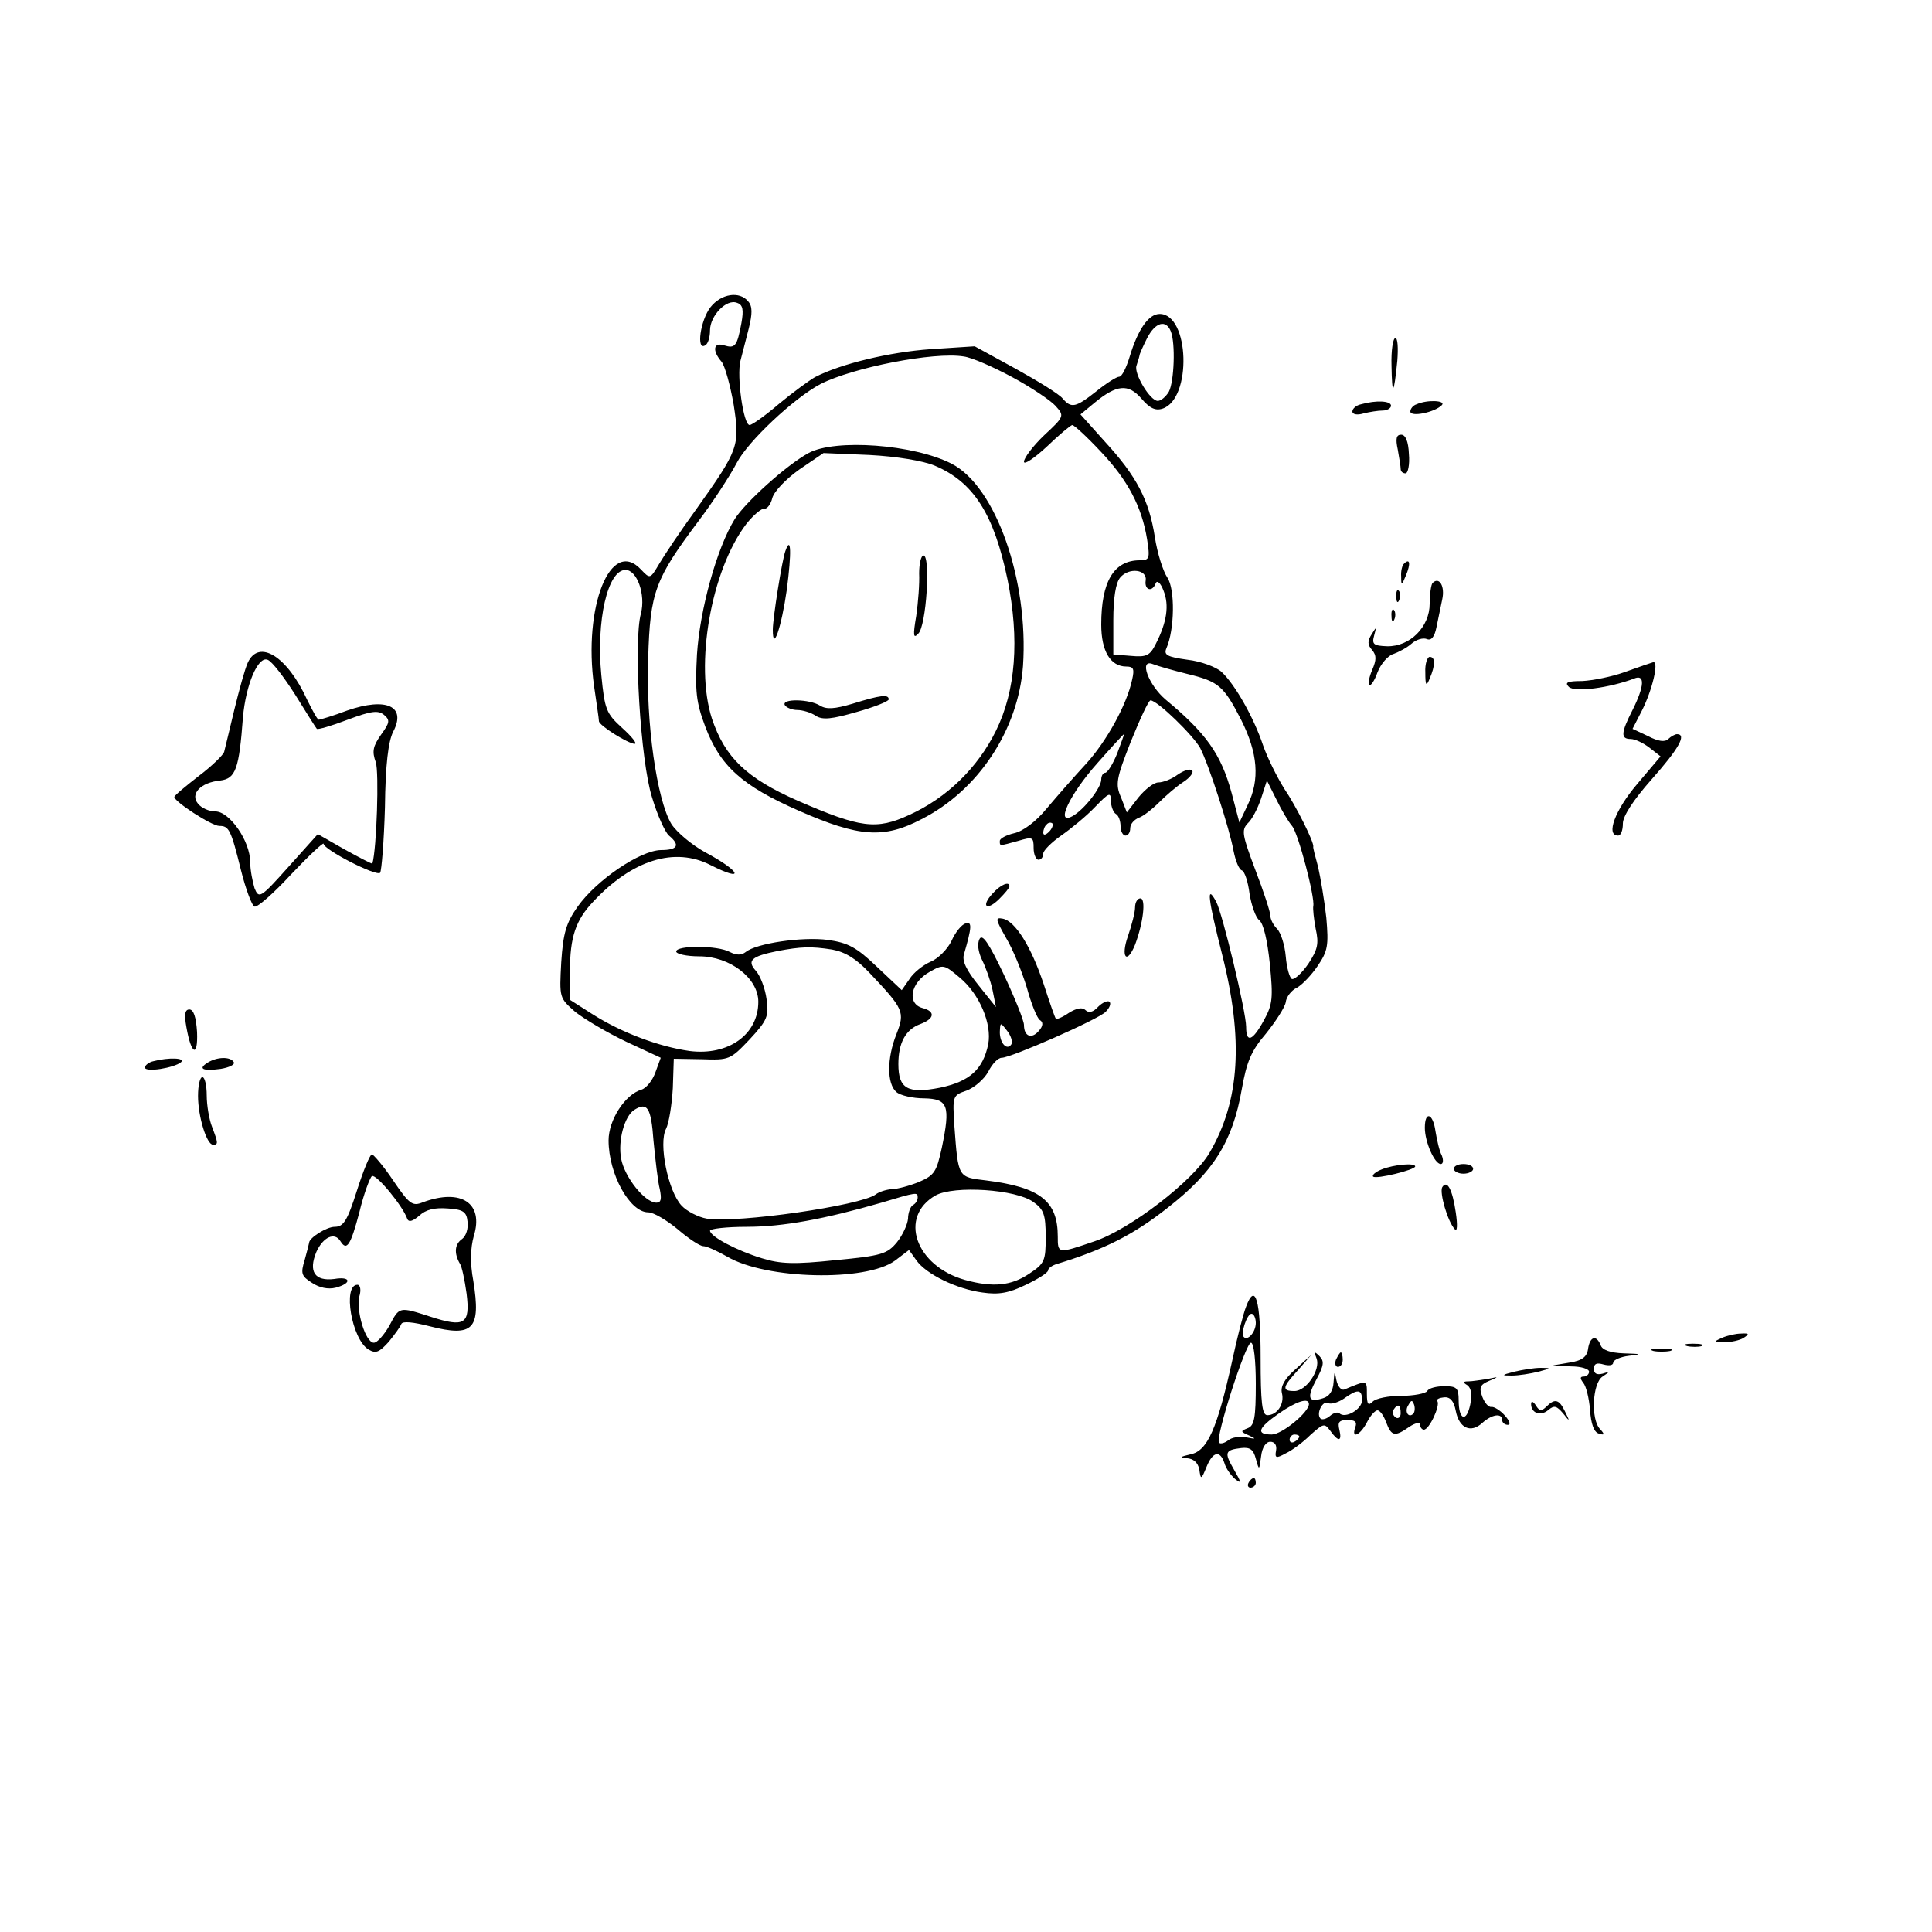 <?xml version="1.0" standalone="no"?>
<!DOCTYPE svg PUBLIC "-//W3C//DTD SVG 20010904//EN"
 "http://www.w3.org/TR/2001/REC-SVG-20010904/DTD/svg10.dtd">
<svg version="1.0" xmlns="http://www.w3.org/2000/svg"
 width="400pt" height="400pt" viewBox="0 0 400 400"
 preserveAspectRatio="xMidYMid meet">
<g transform="translate(0,400) scale(0.1,-0.1)"
fill="#000000" stroke="none">
<path d="M1471 3364 c-21 -27 -30 -91 -11 -79 6 3 10 17 10 31 0 30 34 66 56
57 12 -4 14 -14 9 -42 -9 -48 -13 -53 -36 -46 -22 7 -25 -11 -5 -34 7 -9 18
-49 25 -89 13 -85 11 -92 -78 -217 -32 -44 -66 -95 -76 -112 -19 -32 -19 -32
-38 -12 -63 67 -120 -78 -97 -242 5 -35 10 -67 10 -72 0 -9 61 -47 74 -47 6 0
-6 15 -26 33 -33 30 -36 38 -43 109 -11 113 13 218 50 218 24 0 42 -51 32 -90
-16 -58 -1 -306 23 -381 11 -37 27 -72 35 -79 24 -20 18 -30 -17 -30 -43 -1
-133 -62 -172 -117 -24 -34 -30 -55 -34 -115 -4 -74 -4 -74 29 -103 19 -15 66
-43 106 -62 l71 -33 -11 -30 c-6 -17 -19 -33 -29 -36 -34 -10 -68 -63 -68
-105 0 -70 44 -149 82 -149 11 0 38 -16 61 -35 22 -19 46 -35 53 -35 7 0 29
-10 50 -22 80 -47 287 -52 347 -8 l29 22 15 -21 c20 -29 84 -60 137 -67 34 -5
55 -1 90 16 25 12 46 25 46 30 0 4 8 10 18 13 98 30 158 60 229 116 95 74 135
137 154 246 10 56 19 79 50 115 20 25 39 54 41 65 1 11 12 25 23 30 11 6 30
26 43 45 21 31 23 42 18 100 -4 36 -12 83 -17 105 -6 22 -11 41 -10 42 2 9
-36 85 -60 120 -15 24 -35 64 -44 90 -19 57 -58 126 -86 152 -11 10 -43 22
-70 25 -43 6 -50 10 -44 24 17 39 18 122 2 146 -9 13 -21 51 -26 84 -12 77
-38 126 -102 196 l-52 58 29 24 c46 38 70 40 97 9 17 -20 29 -26 44 -21 61 20
56 196 -6 196 -23 0 -45 -32 -62 -88 -7 -23 -16 -42 -22 -42 -5 0 -26 -13 -47
-30 -43 -34 -52 -36 -70 -15 -7 9 -51 36 -98 62 l-84 46 -92 -6 c-84 -6 -185
-30 -239 -58 -12 -7 -45 -31 -74 -55 -28 -24 -56 -44 -61 -44 -13 0 -27 101
-19 133 3 12 11 42 17 66 8 32 8 47 -1 57 -18 22 -56 16 -78 -12z m953 -50
c10 -25 7 -104 -4 -125 -6 -10 -16 -19 -23 -19 -16 0 -50 57 -44 73 2 7 5 15
6 20 0 4 8 21 16 37 17 33 39 39 49 14z m-328 -95 c39 -21 79 -48 89 -59 19
-21 19 -22 -23 -61 -23 -22 -42 -47 -42 -55 0 -7 21 7 47 31 26 25 50 45 53
45 4 0 31 -25 59 -55 56 -59 85 -114 96 -182 6 -39 5 -43 -15 -43 -54 0 -80
-44 -80 -133 0 -55 19 -87 52 -87 15 0 17 -5 12 -27 -11 -52 -53 -128 -96
-175 -24 -26 -60 -67 -81 -92 -22 -27 -49 -47 -67 -51 -17 -4 -30 -11 -30 -16
0 -11 -2 -11 38 0 30 9 32 8 32 -15 0 -13 5 -24 10 -24 6 0 10 6 10 13 0 6 17
23 37 37 20 14 52 40 70 59 29 30 33 32 33 13 0 -11 5 -24 10 -27 6 -3 10 -15
10 -26 0 -10 5 -19 10 -19 6 0 10 7 10 15 0 9 8 18 18 22 9 3 28 18 42 32 14
14 36 33 50 42 14 9 22 20 18 24 -4 4 -17 0 -30 -9 -12 -9 -30 -16 -40 -16 -9
0 -27 -14 -41 -31 l-24 -31 -12 31 c-12 27 -10 39 20 115 19 47 37 86 41 86
14 0 89 -73 103 -99 18 -35 61 -168 69 -213 4 -20 11 -38 17 -40 6 -2 13 -24
16 -48 4 -25 13 -50 20 -55 9 -7 17 -42 22 -90 7 -71 6 -84 -12 -117 -24 -44
-37 -48 -37 -14 0 31 -49 235 -62 259 -21 39 -17 6 12 -108 45 -177 37 -305
-26 -412 -34 -58 -164 -158 -238 -183 -76 -26 -76 -26 -76 10 0 73 -36 102
-148 116 -59 7 -58 5 -66 112 -4 63 -4 64 25 74 16 6 36 23 45 39 8 16 20 29
28 29 19 0 199 79 215 95 8 8 12 17 8 21 -3 3 -14 -1 -23 -10 -11 -12 -20 -14
-27 -7 -6 6 -18 4 -34 -6 -13 -9 -25 -14 -27 -12 -2 2 -13 34 -25 71 -26 78
-59 131 -85 136 -16 3 -15 -1 7 -40 14 -23 33 -70 43 -103 9 -33 21 -63 27
-67 7 -4 7 -12 -2 -22 -15 -18 -31 -12 -31 12 0 9 -19 56 -42 105 -31 65 -44
84 -50 73 -5 -10 -3 -26 5 -43 8 -16 18 -44 22 -63 l7 -35 -36 45 c-25 31 -35
51 -30 65 16 55 17 68 3 63 -8 -2 -21 -18 -29 -36 -8 -17 -28 -37 -43 -43 -16
-7 -36 -23 -44 -36 l-16 -23 -51 48 c-43 41 -60 50 -102 56 -53 7 -148 -7
-170 -25 -9 -7 -19 -7 -33 0 -25 14 -111 14 -111 1 0 -5 21 -10 48 -10 63 0
122 -45 122 -94 0 -68 -62 -112 -142 -102 -64 9 -141 38 -201 76 l-47 30 0 59
c0 71 12 106 48 144 81 87 169 114 243 76 73 -37 63 -13 -12 27 -27 15 -58 41
-69 58 -30 50 -53 209 -48 344 4 136 14 163 104 283 31 41 66 95 79 120 23 45
119 135 174 164 67 34 234 67 296 57 17 -2 62 -22 101 -43z m276 -421 c-3 -20
14 -25 21 -5 3 6 10 0 16 -16 12 -30 7 -65 -16 -110 -12 -24 -19 -28 -51 -25
l-37 3 0 71 c0 46 5 77 14 88 18 22 57 17 53 -6z m85 -193 c66 -16 76 -24 113
-96 34 -68 39 -123 13 -176 l-17 -36 -16 61 c-22 81 -53 124 -136 193 -36 30
-57 86 -27 74 10 -4 42 -13 70 -20z m-144 -165 c-9 -22 -20 -40 -25 -40 -4 0
-8 -6 -8 -14 0 -17 -36 -63 -60 -76 -36 -19 -5 46 52 110 29 33 54 60 55 60 1
0 -6 -18 -14 -40z m362 -150 c13 -15 48 -149 44 -166 -1 -5 1 -26 5 -47 7 -31
4 -43 -15 -72 -13 -19 -28 -33 -34 -32 -5 2 -11 23 -13 47 -2 23 -10 49 -18
57 -8 8 -14 20 -14 28 0 7 -14 50 -31 94 -27 72 -29 82 -16 96 9 8 21 31 28
52 l12 37 20 -40 c10 -21 25 -46 32 -54z m-503 -12 c-7 -7 -12 -8 -12 -2 0 6
3 14 7 17 3 4 9 5 12 2 2 -3 -1 -11 -7 -17z m-449 -244 c27 -5 50 -19 78 -49
70 -74 73 -80 55 -126 -20 -50 -20 -103 0 -120 8 -7 34 -13 57 -13 50 -1 55
-15 37 -102 -11 -50 -15 -57 -47 -71 -20 -8 -45 -15 -57 -15 -12 -1 -27 -6
-33 -11 -31 -23 -286 -60 -350 -50 -17 3 -41 15 -52 27 -28 30 -48 129 -32
159 6 12 12 50 14 84 l2 61 58 -1 c57 -2 59 -1 99 41 37 40 40 48 35 84 -3 22
-13 48 -22 58 -19 21 -10 30 45 41 48 9 69 10 113 3z m264 -58 c41 -34 67 -96
59 -138 -11 -52 -38 -77 -100 -90 -67 -13 -86 -2 -86 49 0 44 15 72 46 83 29
11 31 26 4 33 -33 9 -25 53 15 75 28 16 30 15 62 -12z m107 -138 c-9 -14 -24
2 -24 25 1 21 1 21 15 3 8 -10 12 -23 9 -28z m-741 -200 c4 -40 9 -85 13 -100
4 -20 3 -28 -7 -28 -24 0 -66 53 -73 91 -7 38 7 88 27 101 27 17 35 6 40 -64z
m787 -127 c21 -15 25 -26 25 -72 0 -49 -2 -55 -34 -76 -37 -25 -75 -29 -133
-13 -103 29 -138 131 -61 175 38 21 167 13 203 -14z m-240 10 c0 -6 -4 -13
-10 -16 -5 -3 -10 -16 -10 -28 -1 -12 -11 -34 -23 -49 -20 -24 -31 -28 -127
-37 -86 -9 -114 -8 -153 4 -52 16 -107 45 -107 57 0 4 34 8 76 8 75 0 161 16
279 50 73 22 75 22 75 11z"/>
<path d="M1674 3062 c-46 -25 -132 -103 -153 -137 -37 -60 -72 -187 -78 -280
-4 -77 -2 -98 17 -149 31 -82 76 -123 195 -175 123 -54 175 -58 253 -17 118
60 200 185 210 317 12 177 -56 372 -148 419 -78 40 -241 52 -296 22z m261 -26
c81 -34 123 -101 151 -236 25 -124 17 -230 -24 -313 -38 -77 -102 -139 -179
-174 -69 -32 -102 -27 -231 29 -107 47 -151 90 -178 170 -36 111 -2 307 71
403 15 19 32 33 38 32 5 -1 13 9 16 22 4 14 28 39 56 59 l50 34 95 -4 c57 -3
111 -12 135 -22z"/>
<path d="M1626 2859 c-7 -19 -26 -139 -26 -163 0 -48 18 6 29 83 10 77 9 114
-3 80z"/>
<path d="M1903 2813 c1 -21 -2 -60 -6 -88 -7 -41 -6 -48 4 -37 17 15 26 162
11 162 -5 0 -9 -17 -9 -37z"/>
<path d="M1765 2543 c-37 -11 -54 -12 -67 -4 -22 14 -81 15 -73 1 3 -5 15 -10
26 -10 10 0 28 -5 38 -12 14 -9 33 -7 85 8 36 10 66 22 66 26 0 11 -17 9 -75
-9z"/>
<path d="M2055 2150 c-25 -27 -12 -37 14 -11 12 12 21 23 21 26 0 11 -18 4
-35 -15z"/>
<path d="M2350 2121 c0 -10 -7 -37 -15 -60 -15 -43 -2 -59 15 -17 17 45 23 96
11 96 -6 0 -11 -8 -11 -19z"/>
<path d="M2881 3243 c1 -65 5 -61 12 10 2 26 1 47 -4 47 -5 0 -9 -26 -8 -57z"/>
<path d="M2818 3163 c-10 -2 -18 -9 -18 -15 0 -6 10 -8 23 -4 12 3 30 6 40 6
9 0 17 5 17 10 0 10 -30 12 -62 3z"/>
<path d="M2933 3163 c-7 -2 -13 -9 -13 -15 0 -12 50 -2 65 13 10 10 -30 12
-52 2z"/>
<path d="M2894 3069 c3 -17 6 -35 6 -40 0 -5 4 -9 10 -9 5 0 9 18 7 40 -1 26
-7 40 -16 40 -10 0 -12 -8 -7 -31z"/>
<path d="M2907 2833 c-4 -3 -7 -16 -6 -27 0 -19 1 -19 10 3 10 24 8 36 -4 24z"/>
<path d="M2966 2793 c-3 -3 -6 -23 -6 -43 0 -48 -41 -89 -88 -88 -28 1 -32 4
-27 22 5 19 5 19 -5 3 -9 -14 -9 -22 1 -33 9 -11 9 -20 0 -41 -6 -14 -9 -28
-6 -31 3 -3 11 9 17 26 7 18 22 35 33 38 11 4 28 13 37 21 10 9 24 13 32 10 9
-4 16 4 20 24 3 16 9 42 12 58 6 27 -6 48 -20 34z"/>
<path d="M2891 2764 c0 -11 3 -14 6 -6 3 7 2 16 -1 19 -3 4 -6 -2 -5 -13z"/>
<path d="M2881 2724 c0 -11 3 -14 6 -6 3 7 2 16 -1 19 -3 4 -6 -2 -5 -13z"/>
<path d="M513 2628 c-6 -13 -18 -57 -28 -98 -10 -41 -19 -80 -21 -87 -2 -6
-25 -29 -53 -50 -27 -21 -50 -40 -50 -43 -1 -9 77 -60 93 -60 20 0 24 -7 45
-92 10 -40 23 -74 28 -75 6 -2 40 28 76 67 37 39 67 67 67 63 0 -12 109 -68
117 -60 3 4 8 65 10 135 1 90 7 137 17 157 28 53 -14 72 -95 44 -29 -11 -56
-19 -59 -19 -3 0 -13 19 -24 41 -41 90 -100 127 -123 77z m98 -66 c23 -37 43
-69 45 -71 2 -2 30 6 64 19 48 18 63 20 75 10 13 -11 12 -16 -6 -41 -17 -24
-19 -35 -11 -57 7 -20 2 -178 -7 -210 -1 -1 -26 12 -57 29 l-56 32 -61 -68
c-58 -65 -61 -66 -70 -44 -4 13 -9 38 -9 54 0 44 -43 105 -72 105 -13 0 -29 7
-36 16 -17 20 5 44 46 48 32 4 39 24 47 131 6 67 31 127 51 119 9 -3 34 -36
57 -72z"/>
<path d="M2951 2608 c0 -28 2 -30 9 -13 12 28 12 45 0 45 -5 0 -10 -15 -9 -32z"/>
<path d="M3365 2609 c-27 -10 -68 -18 -89 -19 -31 0 -37 -3 -28 -12 12 -12 85
-2 135 17 23 10 22 -15 -3 -65 -24 -47 -25 -60 -4 -60 9 0 26 -8 39 -18 l23
-18 -49 -58 c-45 -53 -65 -106 -39 -106 6 0 10 11 10 25 0 15 21 48 60 92 55
62 73 93 52 93 -4 0 -13 -5 -18 -10 -7 -7 -21 -5 -42 6 l-32 15 19 37 c22 43
36 103 24 101 -4 -1 -30 -10 -58 -20z"/>
<path d="M386 1873 c10 -57 24 -63 22 -10 -2 31 -7 47 -16 47 -9 0 -11 -10 -6
-37z"/>
<path d="M318 1803 c-10 -2 -18 -9 -18 -13 0 -11 61 -1 75 11 9 9 -26 10 -57
2z"/>
<path d="M430 1800 c-21 -13 -10 -18 27 -13 18 3 30 9 27 14 -7 12 -35 11 -54
-1z"/>
<path d="M410 1731 c0 -43 18 -101 31 -101 11 0 11 3 -2 37 -6 15 -11 45 -11
65 0 21 -4 38 -9 38 -5 0 -9 -17 -9 -39z"/>
<path d="M2950 1665 c0 -29 20 -75 33 -75 5 0 6 8 2 18 -5 9 -10 32 -13 50 -5
37 -22 43 -22 7z"/>
<path d="M739 1535 c-20 -63 -28 -75 -46 -75 -17 0 -53 -23 -53 -33 0 -1 -4
-17 -9 -35 -9 -29 -7 -34 15 -48 15 -10 33 -14 49 -10 34 9 32 24 -3 18 -40
-5 -54 15 -37 56 14 31 38 42 50 22 13 -21 21 -8 39 60 9 38 22 72 26 75 9 5
64 -62 73 -88 3 -8 11 -6 25 6 14 13 32 17 59 15 32 -2 39 -7 41 -27 2 -14 -3
-30 -11 -36 -16 -11 -17 -30 -5 -51 4 -5 10 -33 14 -62 8 -64 -4 -71 -75 -48
-65 21 -64 21 -85 -19 -11 -19 -25 -35 -32 -35 -17 0 -37 65 -30 96 4 13 2 24
-4 24 -31 0 -12 -113 23 -134 15 -9 22 -6 42 16 12 15 24 31 26 37 3 6 24 4
59 -5 90 -23 106 -6 90 94 -7 37 -6 68 1 93 21 68 -26 99 -105 70 -22 -9 -28
-5 -62 45 -20 30 -41 54 -44 54 -4 0 -18 -34 -31 -75z"/>
<path d="M2861 1579 c-13 -5 -21 -12 -18 -15 6 -6 87 14 87 21 0 8 -44 4 -69
-6z"/>
<path d="M3010 1580 c0 -5 9 -10 20 -10 11 0 20 5 20 10 0 6 -9 10 -20 10 -11
0 -20 -4 -20 -10z"/>
<path d="M2986 1542 c-6 -11 11 -71 26 -87 5 -6 6 8 2 35 -7 48 -18 68 -28 52z"/>
<path d="M2580 1295 c-6 -15 -19 -66 -29 -113 -31 -140 -51 -186 -86 -193 -22
-5 -24 -7 -8 -8 14 -1 23 -9 26 -23 3 -22 4 -22 15 5 13 32 28 35 37 8 3 -11
13 -25 22 -33 14 -11 13 -7 -2 19 -21 36 -19 41 15 45 18 2 25 -3 30 -22 7
-25 7 -25 11 5 2 18 10 30 19 30 9 0 14 -7 12 -18 -3 -16 0 -17 20 -6 13 6 36
23 51 38 27 24 29 25 41 9 17 -24 25 -23 19 2 -4 16 0 20 17 20 16 0 20 -4 16
-15 -9 -25 10 -17 24 10 7 14 17 25 22 25 5 0 13 -11 18 -25 11 -29 18 -30 48
-9 12 8 22 10 22 5 0 -6 4 -11 8 -11 11 0 34 49 28 59 -3 4 4 7 14 8 12 1 20
-7 24 -28 7 -36 31 -47 55 -25 20 18 41 21 41 6 0 -5 5 -10 12 -10 6 0 4 8 -7
20 -9 10 -22 18 -27 17 -6 -1 -14 8 -19 21 -7 19 -5 25 14 33 21 9 21 9 -3 4
-14 -2 -32 -5 -40 -5 -11 0 -12 -2 -2 -8 8 -6 10 -19 6 -40 -8 -38 -24 -32
-24 9 0 25 -4 29 -29 29 -17 0 -33 -4 -36 -10 -3 -5 -28 -10 -54 -10 -26 0
-52 -5 -59 -12 -9 -9 -12 -6 -12 16 0 29 1 29 -47 9 -6 -2 -13 6 -16 19 -4 21
-4 21 -6 -4 -1 -17 -8 -29 -22 -33 -31 -10 -34 1 -13 40 15 28 16 37 6 47 -11
11 -12 10 -6 -5 8 -23 -21 -67 -46 -67 -27 0 -25 8 8 44 l27 31 -33 -30 c-23
-20 -31 -36 -28 -49 6 -23 -10 -46 -30 -46 -11 0 -14 25 -14 119 0 120 -11
157 -30 106z m20 -34 c0 -19 -17 -38 -25 -29 -7 7 7 48 16 48 5 0 9 -9 9 -19z
m0 -126 c0 -71 -3 -87 -17 -92 -15 -6 -15 -7 3 -15 15 -7 15 -8 -5 -4 -14 3
-31 0 -38 -6 -8 -6 -16 -8 -19 -5 -9 8 55 207 66 207 6 0 10 -37 10 -85z m220
-34 c0 -19 -35 -39 -47 -27 -4 3 -12 1 -20 -6 -7 -6 -16 -8 -19 -5 -10 10 5
39 16 32 5 -3 20 1 32 9 29 21 38 20 38 -3z m-110 -8 c0 -17 -56 -63 -77 -63
-33 0 -29 13 14 43 37 26 63 34 63 20z m216 -20 c-10 -10 -19 5 -10 18 6 11 8
11 12 0 2 -7 1 -15 -2 -18z m-26 1 c0 -8 -5 -12 -10 -9 -6 4 -8 11 -5 16 9 14
15 11 15 -7z m-210 -48 c0 -3 -4 -8 -10 -11 -5 -3 -10 -1 -10 4 0 6 5 11 10
11 6 0 10 -2 10 -4z"/>
<path d="M3565 1230 c-18 -8 -18 -9 5 -9 14 0 32 4 40 9 12 8 12 10 -5 9 -11
0 -29 -4 -40 -9z"/>
<path d="M3288 1208 c-2 -17 -12 -25 -38 -29 l-35 -6 38 -2 c20 0 37 -5 37
-11 0 -5 -5 -10 -11 -10 -8 0 -8 -4 -1 -13 6 -7 12 -32 14 -56 2 -29 8 -46 18
-49 12 -4 13 -2 3 9 -20 20 -16 96 5 109 16 11 16 11 0 6 -12 -3 -18 0 -18 10
0 11 6 13 20 9 11 -3 20 -2 20 4 0 5 15 12 33 14 27 3 26 4 -11 5 -28 1 -45 7
-48 17 -9 22 -22 18 -26 -7z"/>
<path d="M3493 1213 c9 -2 23 -2 30 0 6 3 -1 5 -18 5 -16 0 -22 -2 -12 -5z"/>
<path d="M3423 1203 c9 -2 25 -2 35 0 9 3 1 5 -18 5 -19 0 -27 -2 -17 -5z"/>
<path d="M2766 1185 c-3 -8 -1 -15 4 -15 6 0 10 7 10 15 0 8 -2 15 -4 15 -2 0
-6 -7 -10 -15z"/>
<path d="M3135 1160 c-27 -7 -27 -8 -5 -8 14 0 39 4 55 8 27 7 27 8 5 8 -14 0
-38 -4 -55 -8z"/>
<path d="M3170 1093 c0 -19 20 -26 36 -12 12 10 17 8 30 -7 14 -18 15 -18 4 4
-12 25 -21 27 -38 10 -10 -10 -15 -10 -22 2 -6 9 -10 10 -10 3z"/>
<path d="M2585 930 c-3 -5 -1 -10 4 -10 6 0 11 5 11 10 0 6 -2 10 -4 10 -3 0
-8 -4 -11 -10z"/>
</g>
</svg>
